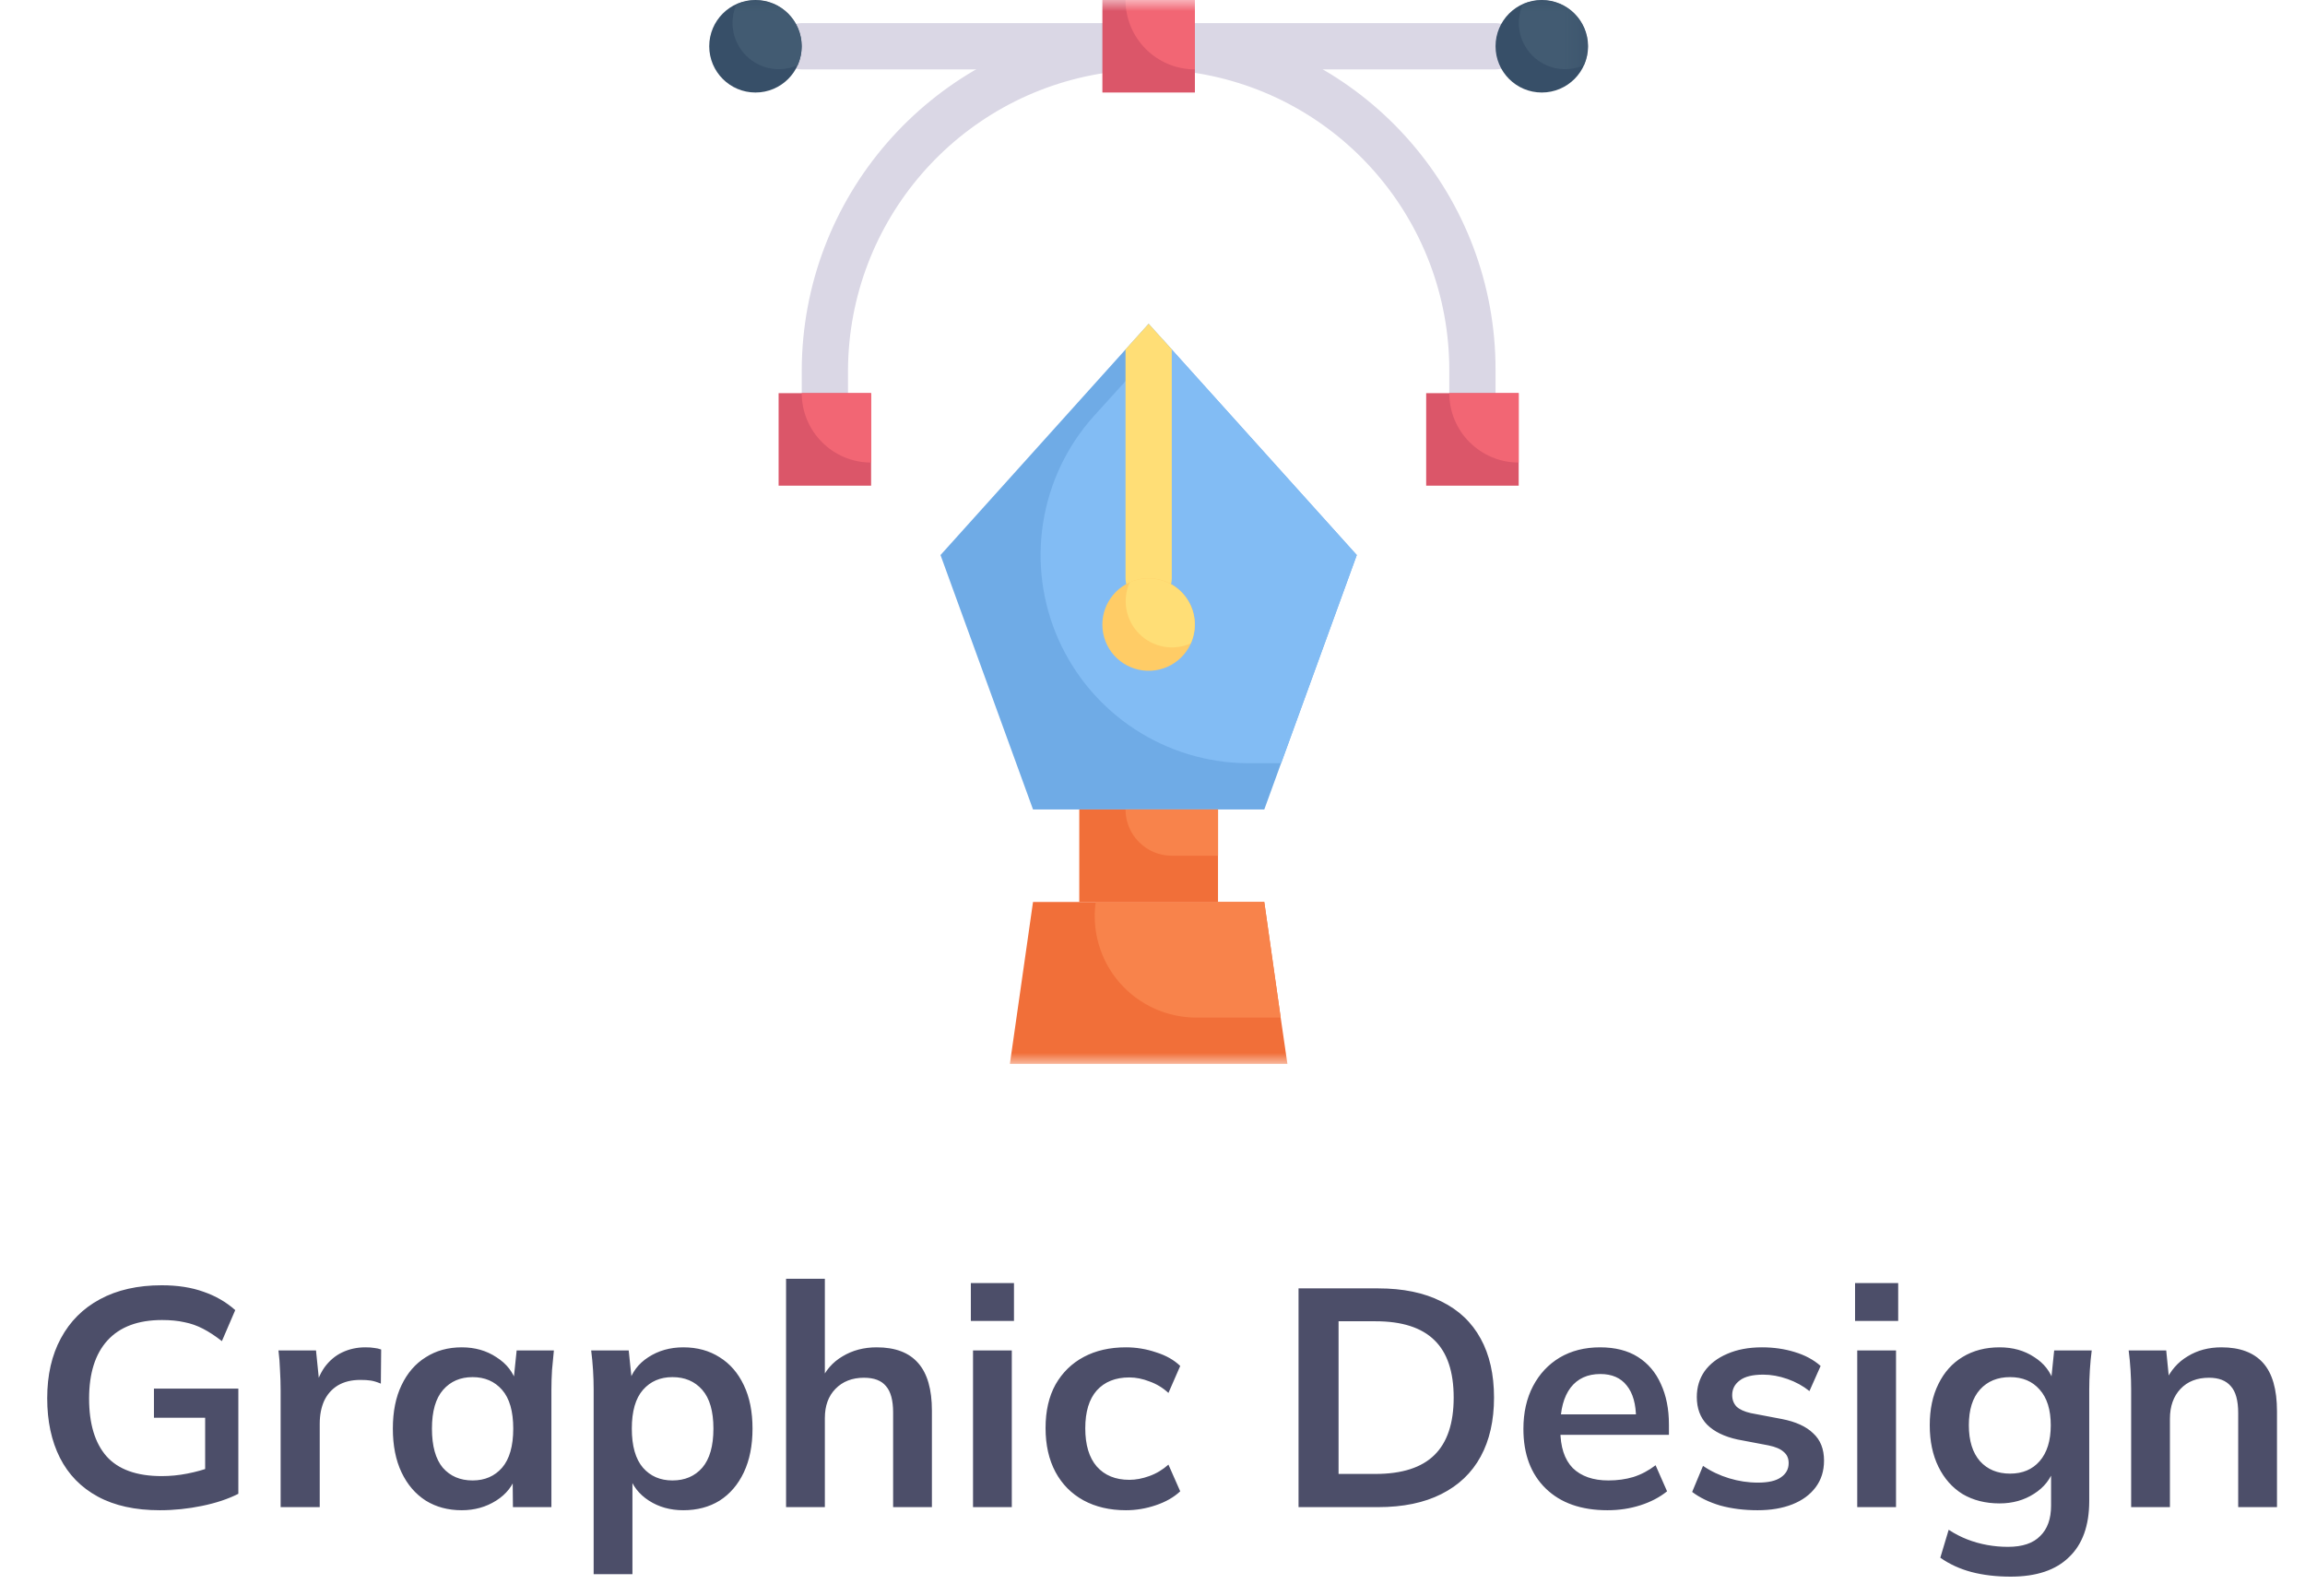 <svg width="104" height="72" viewBox="0 0 104 72" fill="none" xmlns="http://www.w3.org/2000/svg">
<path fill-rule="evenodd" clip-rule="evenodd" d="M49.739 3.13H36.174C35.599 3.13 35.13 2.662 35.13 2.087C35.13 1.512 35.599 1.043 36.174 1.043H49.739C50.314 1.043 50.782 1.512 50.782 2.087C50.782 2.662 50.314 3.13 49.739 3.13ZM67.478 3.13H53.913C53.338 3.13 52.87 2.662 52.87 2.087C52.87 1.512 53.338 1.043 53.913 1.043H67.478C68.053 1.043 68.522 1.512 68.522 2.087C68.522 2.662 68.053 3.13 67.478 3.13Z" fill="#DAD7E5"/>
<path fill-rule="evenodd" clip-rule="evenodd" d="M36.174 17.739V16.696C36.202 8.923 41.905 2.339 49.592 1.198C50.171 1.121 50.701 1.52 50.782 2.099C50.864 2.673 50.46 3.208 49.886 3.285C43.234 4.276 38.297 9.97 38.261 16.696V17.739C38.261 18.314 37.792 18.783 37.217 18.783C36.642 18.783 36.174 18.314 36.174 17.739ZM65.391 17.739V16.696C65.391 9.954 60.443 4.231 53.766 3.265C53.192 3.184 52.788 2.654 52.87 2.074C52.951 1.5 53.481 1.097 54.06 1.178C61.771 2.29 67.491 8.906 67.478 16.696V17.739C67.478 18.314 67.01 18.783 66.435 18.783C65.86 18.783 65.391 18.314 65.391 17.739Z" fill="#DAD7E5"/>
<path fill-rule="evenodd" clip-rule="evenodd" d="M61.217 25.043L57.044 36.522H46.609L42.435 25.043L51.826 14.609L61.217 25.043Z" fill="#6FABE6"/>
<path fill-rule="evenodd" clip-rule="evenodd" d="M61.217 25.044L57.805 34.435H56.314C52.617 34.422 49.267 32.241 47.762 28.863C46.258 25.488 46.878 21.538 49.344 18.783L52.474 15.33L61.217 25.044Z" fill="#82BCF4"/>
<path fill-rule="evenodd" clip-rule="evenodd" d="M52.87 15.766V26.087C52.87 26.662 52.401 27.13 51.826 27.13C51.251 27.13 50.783 26.662 50.783 26.087V15.766L51.826 14.609L52.87 15.766Z" fill="#FFDE76"/>
<path fill-rule="evenodd" clip-rule="evenodd" d="M53.913 28.174C53.917 29.213 53.151 30.098 52.123 30.244C51.092 30.391 50.109 29.76 49.82 28.76C49.531 27.762 50.021 26.703 50.97 26.275C51.614 25.985 52.364 26.042 52.959 26.425C53.55 26.808 53.913 27.464 53.913 28.174Z" fill="#FFCC66"/>
<path fill-rule="evenodd" clip-rule="evenodd" d="M53.725 29.03C52.934 29.381 52.013 29.209 51.403 28.598C50.79 27.986 50.62 27.065 50.971 26.274C51.762 25.923 52.682 26.095 53.294 26.706C53.905 27.317 54.076 28.239 53.725 29.03Z" fill="#FFDE76"/>
<mask id="mask0_1_916" style="mask-type:luminance" maskUnits="userSpaceOnUse" x="32" y="0" width="40" height="48">
<path fill-rule="evenodd" clip-rule="evenodd" d="M32 48H71.652V0H32V48Z" fill="white"/>
</mask>
<g mask="url(#mask0_1_916)">
<path fill-rule="evenodd" clip-rule="evenodd" d="M48.696 40.696H54.956V36.522H48.696V40.696Z" fill="#F16F39"/>
<path fill-rule="evenodd" clip-rule="evenodd" d="M54.957 36.522V38.609H52.87C51.717 38.609 50.783 37.675 50.783 36.522H54.957Z" fill="#F8834B"/>
<path fill-rule="evenodd" clip-rule="evenodd" d="M58.087 48H45.565L46.609 40.696H57.043C57.932 46.956 57.679 45.212 58.087 48Z" fill="#F16F39"/>
</g>
<path fill-rule="evenodd" clip-rule="evenodd" d="M57.785 45.913H53.966C52.641 45.909 51.382 45.334 50.513 44.335C49.645 43.333 49.254 42.008 49.438 40.696H57.043L57.785 45.913Z" fill="#F8834B"/>
<path fill-rule="evenodd" clip-rule="evenodd" d="M36.174 2.087C36.174 3.24 35.24 4.174 34.087 4.174C32.934 4.174 32 3.24 32 2.087C32 0.934 32.934 0 34.087 0C35.24 0 36.174 0.934 36.174 2.087Z" fill="#374F68"/>
<path fill-rule="evenodd" clip-rule="evenodd" d="M71.652 2.087C71.652 3.24 70.718 4.174 69.565 4.174C68.412 4.174 67.478 3.24 67.478 2.087C67.478 0.934 68.412 0 69.565 0C70.718 0 71.652 0.934 71.652 2.087Z" fill="#374F68"/>
<mask id="mask1_1_916" style="mask-type:luminance" maskUnits="userSpaceOnUse" x="32" y="0" width="40" height="48">
<path fill-rule="evenodd" clip-rule="evenodd" d="M32 48H71.652V0H32V48Z" fill="white"/>
</mask>
<g mask="url(#mask1_1_916)">
<path fill-rule="evenodd" clip-rule="evenodd" d="M64.348 21.913H68.522V17.739H64.348V21.913ZM35.13 21.913H39.304V17.739H35.13V21.913ZM49.739 4.174H53.913V0H49.739V4.174Z" fill="#DB5669"/>
<path fill-rule="evenodd" clip-rule="evenodd" d="M71.465 2.942C70.674 3.293 69.752 3.122 69.141 2.51C68.529 1.899 68.358 0.979 68.709 0.188C69.5 -0.163 70.421 0.008 71.033 0.62C71.644 1.231 71.815 2.151 71.465 2.942ZM35.986 2.942C35.196 3.293 34.275 3.122 33.664 2.51C33.051 1.899 32.881 0.979 33.232 0.188C34.023 -0.163 34.943 0.008 35.553 0.62C36.166 1.231 36.336 2.151 35.986 2.942Z" fill="#425B72"/>
<path fill-rule="evenodd" clip-rule="evenodd" d="M53.913 0V3.13C52.185 3.13 50.782 1.728 50.782 0H53.913ZM68.522 17.739V20.87C66.794 20.87 65.391 19.467 65.391 17.739H68.522ZM39.304 17.739V20.87C37.576 20.87 36.174 19.467 36.174 17.739H39.304Z" fill="#F26674"/>
</g>
<path d="M7.212 68.14C6.102 68.14 5.168 67.935 4.412 67.524C3.656 67.113 3.087 66.53 2.704 65.774C2.322 65.018 2.13 64.122 2.13 63.086C2.13 62.041 2.336 61.14 2.746 60.384C3.157 59.619 3.745 59.031 4.51 58.62C5.285 58.2 6.214 57.99 7.296 57.99C8.015 57.99 8.645 58.088 9.186 58.284C9.728 58.471 10.204 58.746 10.614 59.11L10.012 60.51C9.714 60.277 9.429 60.09 9.158 59.95C8.888 59.81 8.608 59.712 8.318 59.656C8.029 59.591 7.693 59.558 7.31 59.558C6.228 59.558 5.406 59.866 4.846 60.482C4.296 61.089 4.02 61.961 4.02 63.1C4.02 64.239 4.282 65.107 4.804 65.704C5.336 66.301 6.167 66.6 7.296 66.6C7.679 66.6 8.062 66.563 8.444 66.488C8.836 66.413 9.219 66.306 9.592 66.166L9.256 66.922V63.968H6.946V62.652H10.754V67.398C10.297 67.631 9.751 67.813 9.116 67.944C8.482 68.075 7.847 68.14 7.212 68.14ZM12.662 68V62.736C12.662 62.437 12.652 62.134 12.634 61.826C12.624 61.518 12.601 61.219 12.564 60.93H14.258L14.454 62.862H14.174C14.267 62.395 14.421 62.008 14.636 61.7C14.86 61.392 15.13 61.163 15.448 61.014C15.765 60.865 16.11 60.79 16.484 60.79C16.652 60.79 16.787 60.799 16.89 60.818C16.992 60.827 17.095 60.851 17.198 60.888L17.184 62.428C17.006 62.353 16.852 62.307 16.722 62.288C16.6 62.269 16.446 62.26 16.26 62.26C15.858 62.26 15.518 62.344 15.238 62.512C14.967 62.68 14.762 62.913 14.622 63.212C14.491 63.511 14.426 63.851 14.426 64.234V68H12.662ZM20.833 68.14C20.217 68.14 19.676 67.995 19.209 67.706C18.743 67.407 18.379 66.983 18.117 66.432C17.856 65.881 17.725 65.223 17.725 64.458C17.725 63.693 17.856 63.039 18.117 62.498C18.379 61.947 18.743 61.527 19.209 61.238C19.676 60.939 20.217 60.79 20.833 60.79C21.431 60.79 21.953 60.939 22.401 61.238C22.859 61.527 23.162 61.919 23.311 62.414H23.157L23.311 60.93H24.991C24.963 61.219 24.935 61.513 24.907 61.812C24.889 62.111 24.879 62.405 24.879 62.694V68H23.143L23.129 66.544H23.297C23.148 67.029 22.845 67.417 22.387 67.706C21.93 67.995 21.412 68.14 20.833 68.14ZM21.323 66.796C21.874 66.796 22.317 66.605 22.653 66.222C22.989 65.83 23.157 65.242 23.157 64.458C23.157 63.674 22.989 63.091 22.653 62.708C22.317 62.325 21.874 62.134 21.323 62.134C20.773 62.134 20.329 62.325 19.993 62.708C19.657 63.091 19.489 63.674 19.489 64.458C19.489 65.242 19.653 65.83 19.979 66.222C20.315 66.605 20.763 66.796 21.323 66.796ZM26.785 71.024V62.694C26.785 62.405 26.776 62.111 26.757 61.812C26.738 61.513 26.71 61.219 26.673 60.93H28.367L28.521 62.414H28.367C28.507 61.919 28.801 61.527 29.249 61.238C29.706 60.939 30.234 60.79 30.831 60.79C31.456 60.79 32.002 60.939 32.469 61.238C32.936 61.527 33.3 61.947 33.561 62.498C33.822 63.039 33.953 63.693 33.953 64.458C33.953 65.223 33.822 65.881 33.561 66.432C33.3 66.983 32.936 67.407 32.469 67.706C32.002 67.995 31.456 68.14 30.831 68.14C30.243 68.14 29.725 67.995 29.277 67.706C28.829 67.417 28.53 67.029 28.381 66.544H28.535V71.024H26.785ZM30.341 66.796C30.901 66.796 31.349 66.605 31.685 66.222C32.021 65.83 32.189 65.242 32.189 64.458C32.189 63.674 32.021 63.091 31.685 62.708C31.349 62.325 30.901 62.134 30.341 62.134C29.79 62.134 29.347 62.325 29.011 62.708C28.675 63.091 28.507 63.674 28.507 64.458C28.507 65.242 28.675 65.83 29.011 66.222C29.347 66.605 29.79 66.796 30.341 66.796ZM35.467 68V57.696H37.217V62.344H37.021C37.235 61.84 37.567 61.457 38.015 61.196C38.463 60.925 38.976 60.79 39.555 60.79C40.395 60.79 41.02 61.028 41.431 61.504C41.841 61.971 42.047 62.685 42.047 63.646V68H40.297V63.73C40.297 63.179 40.189 62.783 39.975 62.54C39.769 62.288 39.438 62.162 38.981 62.162C38.449 62.162 38.019 62.33 37.693 62.666C37.375 62.993 37.217 63.431 37.217 63.982V68H35.467ZM43.902 68V60.93H45.652V68H43.902ZM43.804 59.6V57.892H45.75V59.6H43.804ZM50.801 68.14C50.073 68.14 49.433 67.991 48.883 67.692C48.341 67.393 47.921 66.969 47.623 66.418C47.324 65.858 47.175 65.195 47.175 64.43C47.175 63.665 47.324 63.011 47.623 62.47C47.931 61.929 48.355 61.513 48.897 61.224C49.438 60.935 50.073 60.79 50.801 60.79C51.267 60.79 51.72 60.865 52.159 61.014C52.607 61.154 52.971 61.359 53.251 61.63L52.719 62.848C52.467 62.615 52.182 62.442 51.865 62.33C51.557 62.209 51.253 62.148 50.955 62.148C50.329 62.148 49.839 62.344 49.485 62.736C49.139 63.128 48.967 63.697 48.967 64.444C48.967 65.191 49.139 65.765 49.485 66.166C49.839 66.567 50.329 66.768 50.955 66.768C51.244 66.768 51.543 66.712 51.851 66.6C52.168 66.488 52.457 66.315 52.719 66.082L53.251 67.286C52.961 67.557 52.593 67.767 52.145 67.916C51.706 68.065 51.258 68.14 50.801 68.14ZM58.589 68V58.13H62.173C63.302 58.13 64.254 58.326 65.029 58.718C65.813 59.101 66.406 59.661 66.807 60.398C67.208 61.126 67.409 62.013 67.409 63.058C67.409 64.094 67.208 64.981 66.807 65.718C66.406 66.455 65.813 67.02 65.029 67.412C64.254 67.804 63.302 68 62.173 68H58.589ZM60.395 66.502H62.061C63.256 66.502 64.142 66.217 64.721 65.648C65.3 65.079 65.589 64.215 65.589 63.058C65.589 61.891 65.3 61.028 64.721 60.468C64.142 59.899 63.256 59.614 62.061 59.614H60.395V66.502ZM72.529 68.14C71.344 68.14 70.415 67.813 69.743 67.16C69.071 66.507 68.735 65.611 68.735 64.472C68.735 63.735 68.88 63.091 69.169 62.54C69.459 61.989 69.86 61.56 70.373 61.252C70.896 60.944 71.502 60.79 72.193 60.79C72.874 60.79 73.444 60.935 73.901 61.224C74.359 61.513 74.704 61.919 74.937 62.442C75.18 62.965 75.301 63.576 75.301 64.276V64.738H70.149V63.814H74.055L73.817 64.01C73.817 63.357 73.677 62.857 73.397 62.512C73.126 62.167 72.73 61.994 72.207 61.994C71.629 61.994 71.18 62.199 70.863 62.61C70.555 63.021 70.401 63.595 70.401 64.332V64.514C70.401 65.279 70.588 65.853 70.961 66.236C71.344 66.609 71.88 66.796 72.571 66.796C72.972 66.796 73.346 66.745 73.691 66.642C74.046 66.53 74.382 66.353 74.699 66.11L75.217 67.286C74.881 67.557 74.48 67.767 74.013 67.916C73.546 68.065 73.052 68.14 72.529 68.14ZM79.303 68.14C78.696 68.14 78.136 68.07 77.623 67.93C77.119 67.781 76.694 67.575 76.349 67.314L76.839 66.138C77.194 66.381 77.586 66.567 78.015 66.698C78.444 66.829 78.878 66.894 79.317 66.894C79.784 66.894 80.129 66.815 80.353 66.656C80.586 66.497 80.703 66.283 80.703 66.012C80.703 65.797 80.628 65.629 80.479 65.508C80.339 65.377 80.11 65.279 79.793 65.214L78.393 64.948C77.796 64.817 77.338 64.593 77.021 64.276C76.713 63.959 76.559 63.543 76.559 63.03C76.559 62.591 76.676 62.204 76.909 61.868C77.152 61.532 77.492 61.271 77.931 61.084C78.379 60.888 78.902 60.79 79.499 60.79C80.022 60.79 80.512 60.86 80.969 61C81.436 61.14 81.828 61.35 82.145 61.63L81.641 62.764C81.352 62.531 81.02 62.349 80.647 62.218C80.274 62.087 79.91 62.022 79.555 62.022C79.07 62.022 78.715 62.111 78.491 62.288C78.267 62.456 78.155 62.675 78.155 62.946C78.155 63.151 78.22 63.324 78.351 63.464C78.491 63.595 78.706 63.693 78.995 63.758L80.395 64.024C81.02 64.145 81.492 64.36 81.809 64.668C82.136 64.967 82.299 65.377 82.299 65.9C82.299 66.367 82.173 66.768 81.921 67.104C81.669 67.44 81.319 67.697 80.871 67.874C80.423 68.051 79.9 68.14 79.303 68.14ZM83.797 68V60.93H85.547V68H83.797ZM83.699 59.6V57.892H85.645V59.6H83.699ZM90.723 71.136C90.07 71.136 89.477 71.066 88.945 70.926C88.422 70.786 87.956 70.571 87.545 70.282L87.923 69.022C88.194 69.199 88.474 69.344 88.763 69.456C89.052 69.568 89.351 69.652 89.659 69.708C89.967 69.764 90.28 69.792 90.597 69.792C91.251 69.792 91.736 69.629 92.053 69.302C92.38 68.985 92.543 68.527 92.543 67.93V66.236H92.683C92.534 66.721 92.231 67.109 91.773 67.398C91.325 67.687 90.807 67.832 90.219 67.832C89.585 67.832 89.029 67.692 88.553 67.412C88.087 67.123 87.722 66.712 87.461 66.18C87.2 65.648 87.069 65.023 87.069 64.304C87.069 63.585 87.2 62.965 87.461 62.442C87.722 61.91 88.087 61.504 88.553 61.224C89.029 60.935 89.585 60.79 90.219 60.79C90.817 60.79 91.335 60.935 91.773 61.224C92.221 61.504 92.52 61.887 92.669 62.372L92.543 62.288L92.683 60.93H94.377C94.34 61.219 94.312 61.513 94.293 61.812C94.275 62.111 94.265 62.405 94.265 62.694V67.72C94.265 68.831 93.962 69.675 93.355 70.254C92.758 70.842 91.88 71.136 90.723 71.136ZM90.695 66.488C91.255 66.488 91.698 66.301 92.025 65.928C92.361 65.545 92.529 65.004 92.529 64.304C92.529 63.604 92.361 63.067 92.025 62.694C91.698 62.321 91.255 62.134 90.695 62.134C90.126 62.134 89.673 62.321 89.337 62.694C89.001 63.067 88.833 63.604 88.833 64.304C88.833 65.004 89.001 65.545 89.337 65.928C89.673 66.301 90.126 66.488 90.695 66.488ZM96.156 68V62.694C96.156 62.405 96.147 62.111 96.128 61.812C96.109 61.513 96.081 61.219 96.044 60.93H97.738L97.878 62.33H97.71C97.934 61.835 98.265 61.457 98.704 61.196C99.143 60.925 99.651 60.79 100.23 60.79C101.061 60.79 101.686 61.023 102.106 61.49C102.526 61.957 102.736 62.685 102.736 63.674V68H100.986V63.758C100.986 63.189 100.874 62.783 100.65 62.54C100.435 62.288 100.109 62.162 99.67 62.162C99.129 62.162 98.699 62.33 98.382 62.666C98.065 63.002 97.906 63.45 97.906 64.01V68H96.156Z" fill="#202244" fill-opacity="0.8"/>
</svg>
